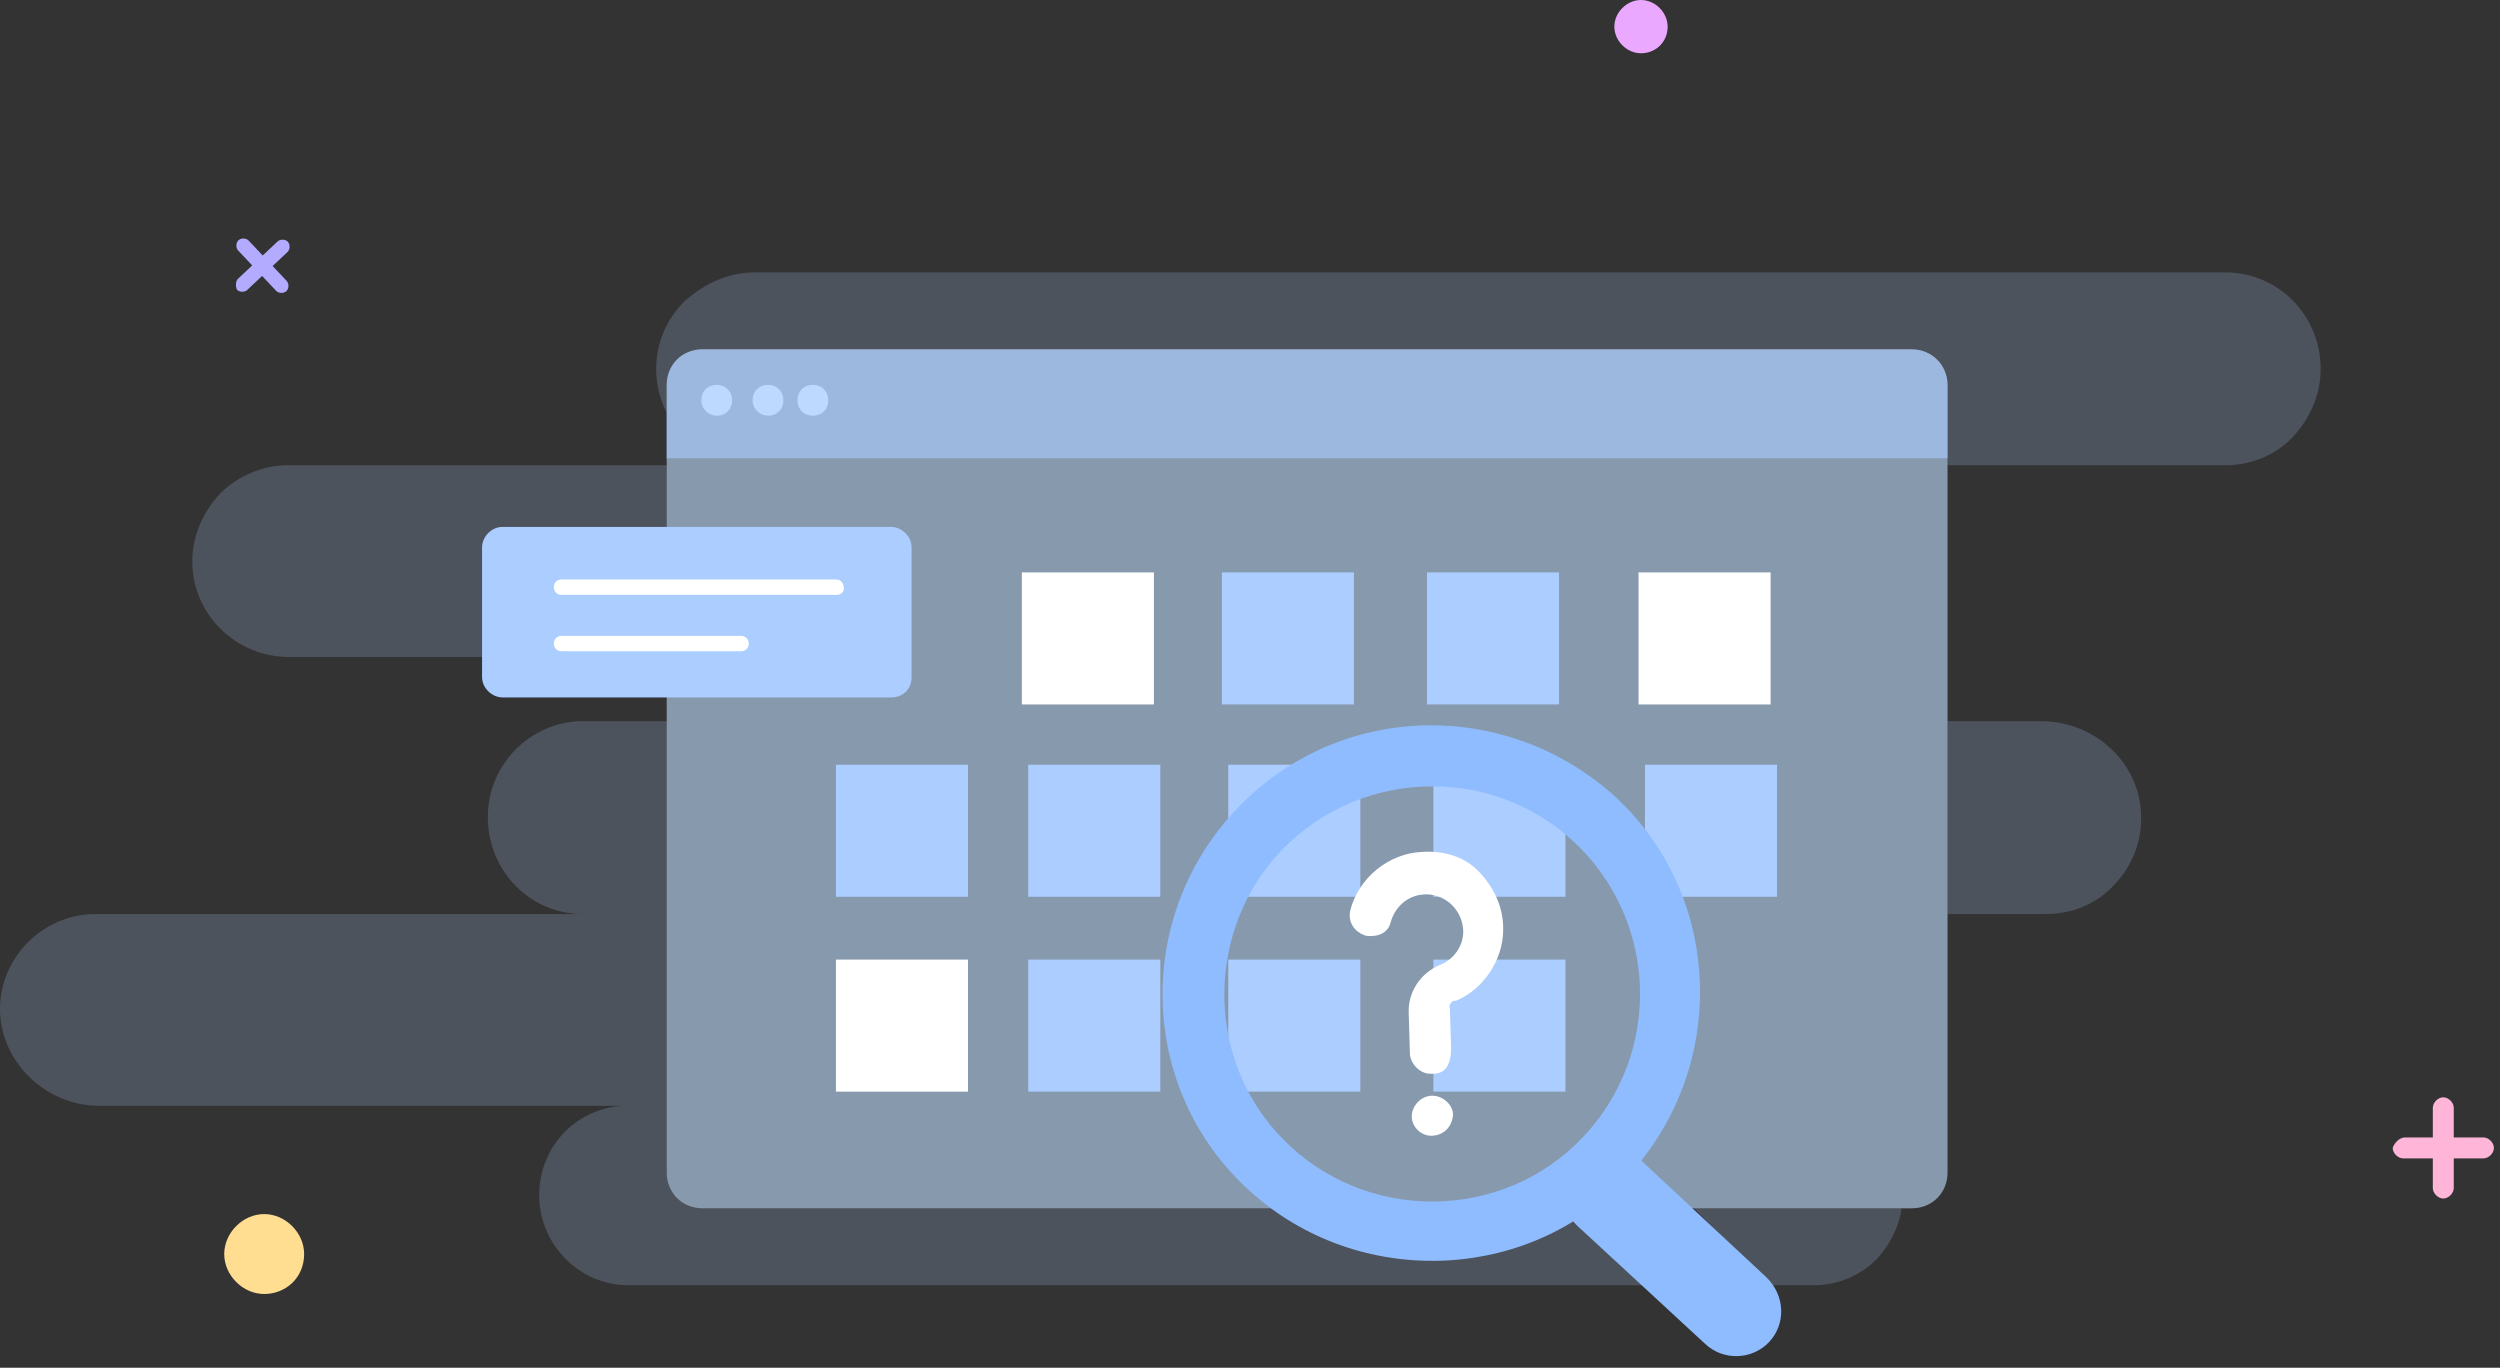 <svg width="223" height="122" viewBox="0 0 223 122" fill="none" xmlns="http://www.w3.org/2000/svg">
<rect x="0" y="0" width="223" height="122" fill="#333333" stroke="none"/>
<path d="M68.504 37.078C69.305 37.078 69.877 36.506 69.877 35.706C69.877 34.905 69.305 34.334 68.504 34.334C67.704 34.334 67.132 34.905 67.132 35.706C67.132 36.506 67.818 37.078 68.504 37.078Z" fill="white"/>
<path d="M63.93 37.078C64.731 37.078 65.302 36.506 65.302 35.706C65.302 34.905 64.731 34.334 63.93 34.334C63.129 34.334 62.558 34.905 62.558 35.706C62.558 36.506 63.244 37.078 63.93 37.078Z" fill="white"/>
<path d="M72.507 37.078C73.308 37.078 73.879 36.506 73.879 35.706C73.879 34.905 73.308 34.334 72.507 34.334C71.707 34.334 71.135 34.905 71.135 35.706C71.135 36.506 71.707 37.078 72.507 37.078Z" fill="white"/>
<path fill-rule="evenodd" clip-rule="evenodd" d="M51.979 64.324H59.47V104.58C59.47 106.41 60.842 107.782 62.672 107.782H113.859C121.701 113.886 132.937 113.961 140.717 108.01L147.489 114.644H56.061C51.68 114.644 48.095 111.021 48.095 106.593C48.095 104.379 48.992 102.366 50.386 100.957C51.68 99.649 53.373 98.844 55.364 98.642H8.862C4.083 98.642 0 94.717 0 89.987C0 87.672 0.996 85.559 2.489 84.049C3.983 82.54 6.174 81.533 8.464 81.533H51.979C47.299 81.533 43.515 77.709 43.515 72.878C43.515 70.463 44.511 68.349 46.004 66.84C47.498 65.33 49.688 64.324 51.979 64.324ZM157.048 114.644H161.811C164.002 114.644 165.994 113.738 167.388 112.329C168.524 111.104 169.372 109.529 169.625 107.782H151.093L155.948 112.588C156.544 113.184 156.909 113.903 157.048 114.644ZM182.523 81.533H173.72V64.324H182.025C187.004 64.324 191.087 68.249 190.987 73.079C190.987 75.394 189.991 77.508 188.498 79.017C187.004 80.628 184.814 81.533 182.523 81.533Z" fill="#B4D4FF" fill-opacity="0.2"/>
<path fill-rule="evenodd" clip-rule="evenodd" d="M204.495 39C205.998 37.4 207 35.299 207 32.898C207 28.097 203.193 24.296 198.484 24.296H67.346C64.941 24.296 62.837 25.296 61.034 26.897C59.531 28.397 58.53 30.498 58.53 32.898C58.53 34.314 58.869 35.643 59.469 36.813V34.36C59.469 32.53 60.842 31.158 62.671 31.158H170.517C172.347 31.158 173.719 32.53 173.719 34.36V40.879V41.501H198.484C200.788 41.501 202.992 40.6 204.495 39ZM25.67 41.501H59.469V58.605H25.77C21.061 58.605 17.154 54.804 17.154 50.103C17.154 47.702 18.156 45.602 19.659 44.001C21.162 42.501 23.366 41.501 25.67 41.501Z" fill="#B4D4FF" fill-opacity="0.2"/>
<path opacity="0.6" d="M170.518 31.158C172.348 31.158 173.72 32.531 173.72 34.36V104.58C173.72 106.41 172.348 107.783 170.518 107.783H62.672C60.842 107.783 59.47 106.41 59.47 104.58V34.36C59.47 32.531 60.842 31.158 62.672 31.158H170.518Z" fill="#C0DDFF"/>
<path opacity="0.6" d="M173.72 34.36V40.879H59.47V34.36C59.47 32.531 60.842 31.158 62.672 31.158H170.518C172.233 31.158 173.72 32.531 173.72 34.36Z" fill="#ABCDFF"/>
<path d="M102.928 51.058H91.148V62.837H102.928V51.058Z" fill="white"/>
<path d="M120.77 51.058H108.99V62.837H120.77V51.058Z" fill="#ABCDFF"/>
<path d="M139.068 51.058H127.288V62.837H139.068V51.058Z" fill="#ABCDFF"/>
<path d="M157.938 51.058H146.158V62.837H157.938V51.058Z" fill="white"/>
<path d="M86.346 68.212H74.566V79.992H86.346V68.212Z" fill="#ABCDFF"/>
<path d="M103.5 68.212H91.721V79.992H103.5V68.212Z" fill="#ABCDFF"/>
<path d="M121.341 68.212H109.562V79.992H121.341V68.212Z" fill="#ABCDFF"/>
<path d="M139.639 68.212H127.859V79.992H139.639V68.212Z" fill="#ABCDFF"/>
<path d="M158.51 68.212H146.73V79.992H158.51V68.212Z" fill="#ABCDFF"/>
<path d="M86.346 85.596H74.566V97.375H86.346V85.596Z" fill="white"/>
<path d="M103.5 85.596H91.721V97.375H103.5V85.596Z" fill="#ABCDFF"/>
<path d="M121.341 85.596H109.562V97.375H121.341V85.596Z" fill="#ABCDFF"/>
<path d="M139.639 85.596H127.859V97.375H139.639V85.596Z" fill="#ABCDFF"/>
<path d="M146.376 4.752C145.109 4.752 144 3.643 144 2.376C144 1.109 145.109 0 146.376 0C147.643 0 148.752 1.109 148.752 2.376C148.752 3.802 147.643 4.752 146.376 4.752Z" fill="#EAA8FF"/>
<path d="M214.518 101.46H217.008V98.814C217.008 98.347 217.475 97.88 217.942 97.88C218.409 97.88 218.876 98.347 218.876 98.814V101.46H221.523C221.99 101.46 222.457 101.927 222.457 102.394C222.457 102.862 221.99 103.329 221.523 103.329H218.876V105.975C218.876 106.442 218.409 106.909 217.942 106.909C217.475 106.909 217.008 106.442 217.008 105.975V103.329H214.362C213.895 103.329 213.428 102.862 213.428 102.394C213.583 101.927 214.05 101.46 214.518 101.46Z" fill="#FFB5D7"/>
<path d="M21.243 24.854L22.495 23.675L21.242 22.345C21.021 22.11 21.034 21.655 21.269 21.434C21.503 21.212 21.959 21.226 22.18 21.461L23.433 22.79L24.763 21.537C24.998 21.316 25.454 21.33 25.675 21.564C25.896 21.799 25.882 22.255 25.648 22.476L24.318 23.729L25.571 25.059C25.792 25.293 25.779 25.749 25.544 25.97C25.309 26.191 24.854 26.178 24.633 25.943L23.38 24.613L22.05 25.867C21.815 26.088 21.359 26.074 21.138 25.84C20.995 25.531 21.009 25.075 21.243 24.854Z" fill="#B2ABFF"/>
<path d="M23.565 115.424C21.664 115.424 20.001 113.761 20.001 111.86C20.001 109.959 21.664 108.296 23.565 108.296C25.466 108.296 27.129 109.959 27.129 111.86C27.129 113.999 25.466 115.424 23.565 115.424Z" fill="#FFDE92"/>
<path d="M157.805 119.707C156.285 121.319 153.714 121.395 152.102 119.875L140.712 109.356C139.101 107.837 139.025 105.266 140.541 103.542C142.06 101.931 144.632 101.855 146.243 103.374L157.521 113.896C159.248 115.524 159.324 118.095 157.805 119.707Z" fill="#8FBCFF"/>
<path d="M110.255 72.224C100.923 82.124 101.609 97.771 111.943 106.642C121.705 115.083 136.901 114.298 145.457 104.645C154.125 94.989 153.682 80.006 144.131 71.111C134.356 62.223 119.37 62.554 110.255 72.224ZM141.221 101.413C134.059 109.011 121.753 109.15 114.366 101.535C107.788 94.79 107.465 83.833 113.63 76.6C120.555 68.562 132.847 67.975 140.445 75.137C147.927 82.19 148.274 93.931 141.221 101.413Z" fill="#8FBCFF"/>
<path d="M127.709 101.309C126.788 101.337 125.958 100.555 125.931 99.634C125.904 98.713 126.683 97.768 127.719 97.737C128.64 97.71 129.584 98.489 129.612 99.41C129.53 100.564 128.745 101.279 127.709 101.309ZM127.661 95.781C126.74 95.808 125.91 95.026 125.768 94.108C125.765 93.993 125.765 93.993 125.761 93.878L125.656 90.309C125.602 88.468 126.705 86.822 128.411 86.08C129.779 85.579 130.659 84.171 130.503 82.793C130.341 81.184 129.034 79.841 127.304 79.776L127.073 79.783C125.692 79.824 124.453 80.782 124.037 82.292C123.83 83.105 123.15 83.471 122.344 83.495C122.114 83.501 121.883 83.508 121.65 83.4C120.834 83.078 120.234 82.289 120.434 81.247C121.155 78.345 123.853 76.076 126.961 75.984L127.191 75.978C128.918 75.927 130.662 76.451 131.85 77.683C133.276 79.139 134.136 80.957 134.082 83.033C134.045 85.684 132.278 88.27 129.888 89.263L129.773 89.266L129.658 89.27C129.431 89.391 129.207 89.629 129.333 89.971L129.435 93.424C129.452 93.999 129.377 94.536 129.199 94.921C128.773 95.839 127.999 95.771 127.661 95.781Z" fill="white"/>
<path d="M79.482 62.211H44.83C43.915 62.211 43 61.41 43 60.381V48.83C43 47.915 43.801 47 44.83 47H79.482C80.397 47 81.312 47.801 81.312 48.83V60.381C81.312 61.524 80.512 62.211 79.482 62.211Z" fill="#ABCDFF"/>
<path d="M74.679 53.061H50.09C49.633 53.061 49.404 52.718 49.404 52.375C49.404 51.918 49.747 51.689 50.09 51.689H74.564C75.022 51.689 75.251 52.032 75.251 52.375C75.365 52.718 75.022 53.061 74.679 53.061Z" fill="white"/>
<path d="M66.102 58.093H50.09C49.633 58.093 49.404 57.75 49.404 57.407C49.404 56.949 49.747 56.721 50.09 56.721H66.102C66.559 56.721 66.788 57.064 66.788 57.407C66.788 57.75 66.559 58.093 66.102 58.093Z" fill="white"/>
</svg>
